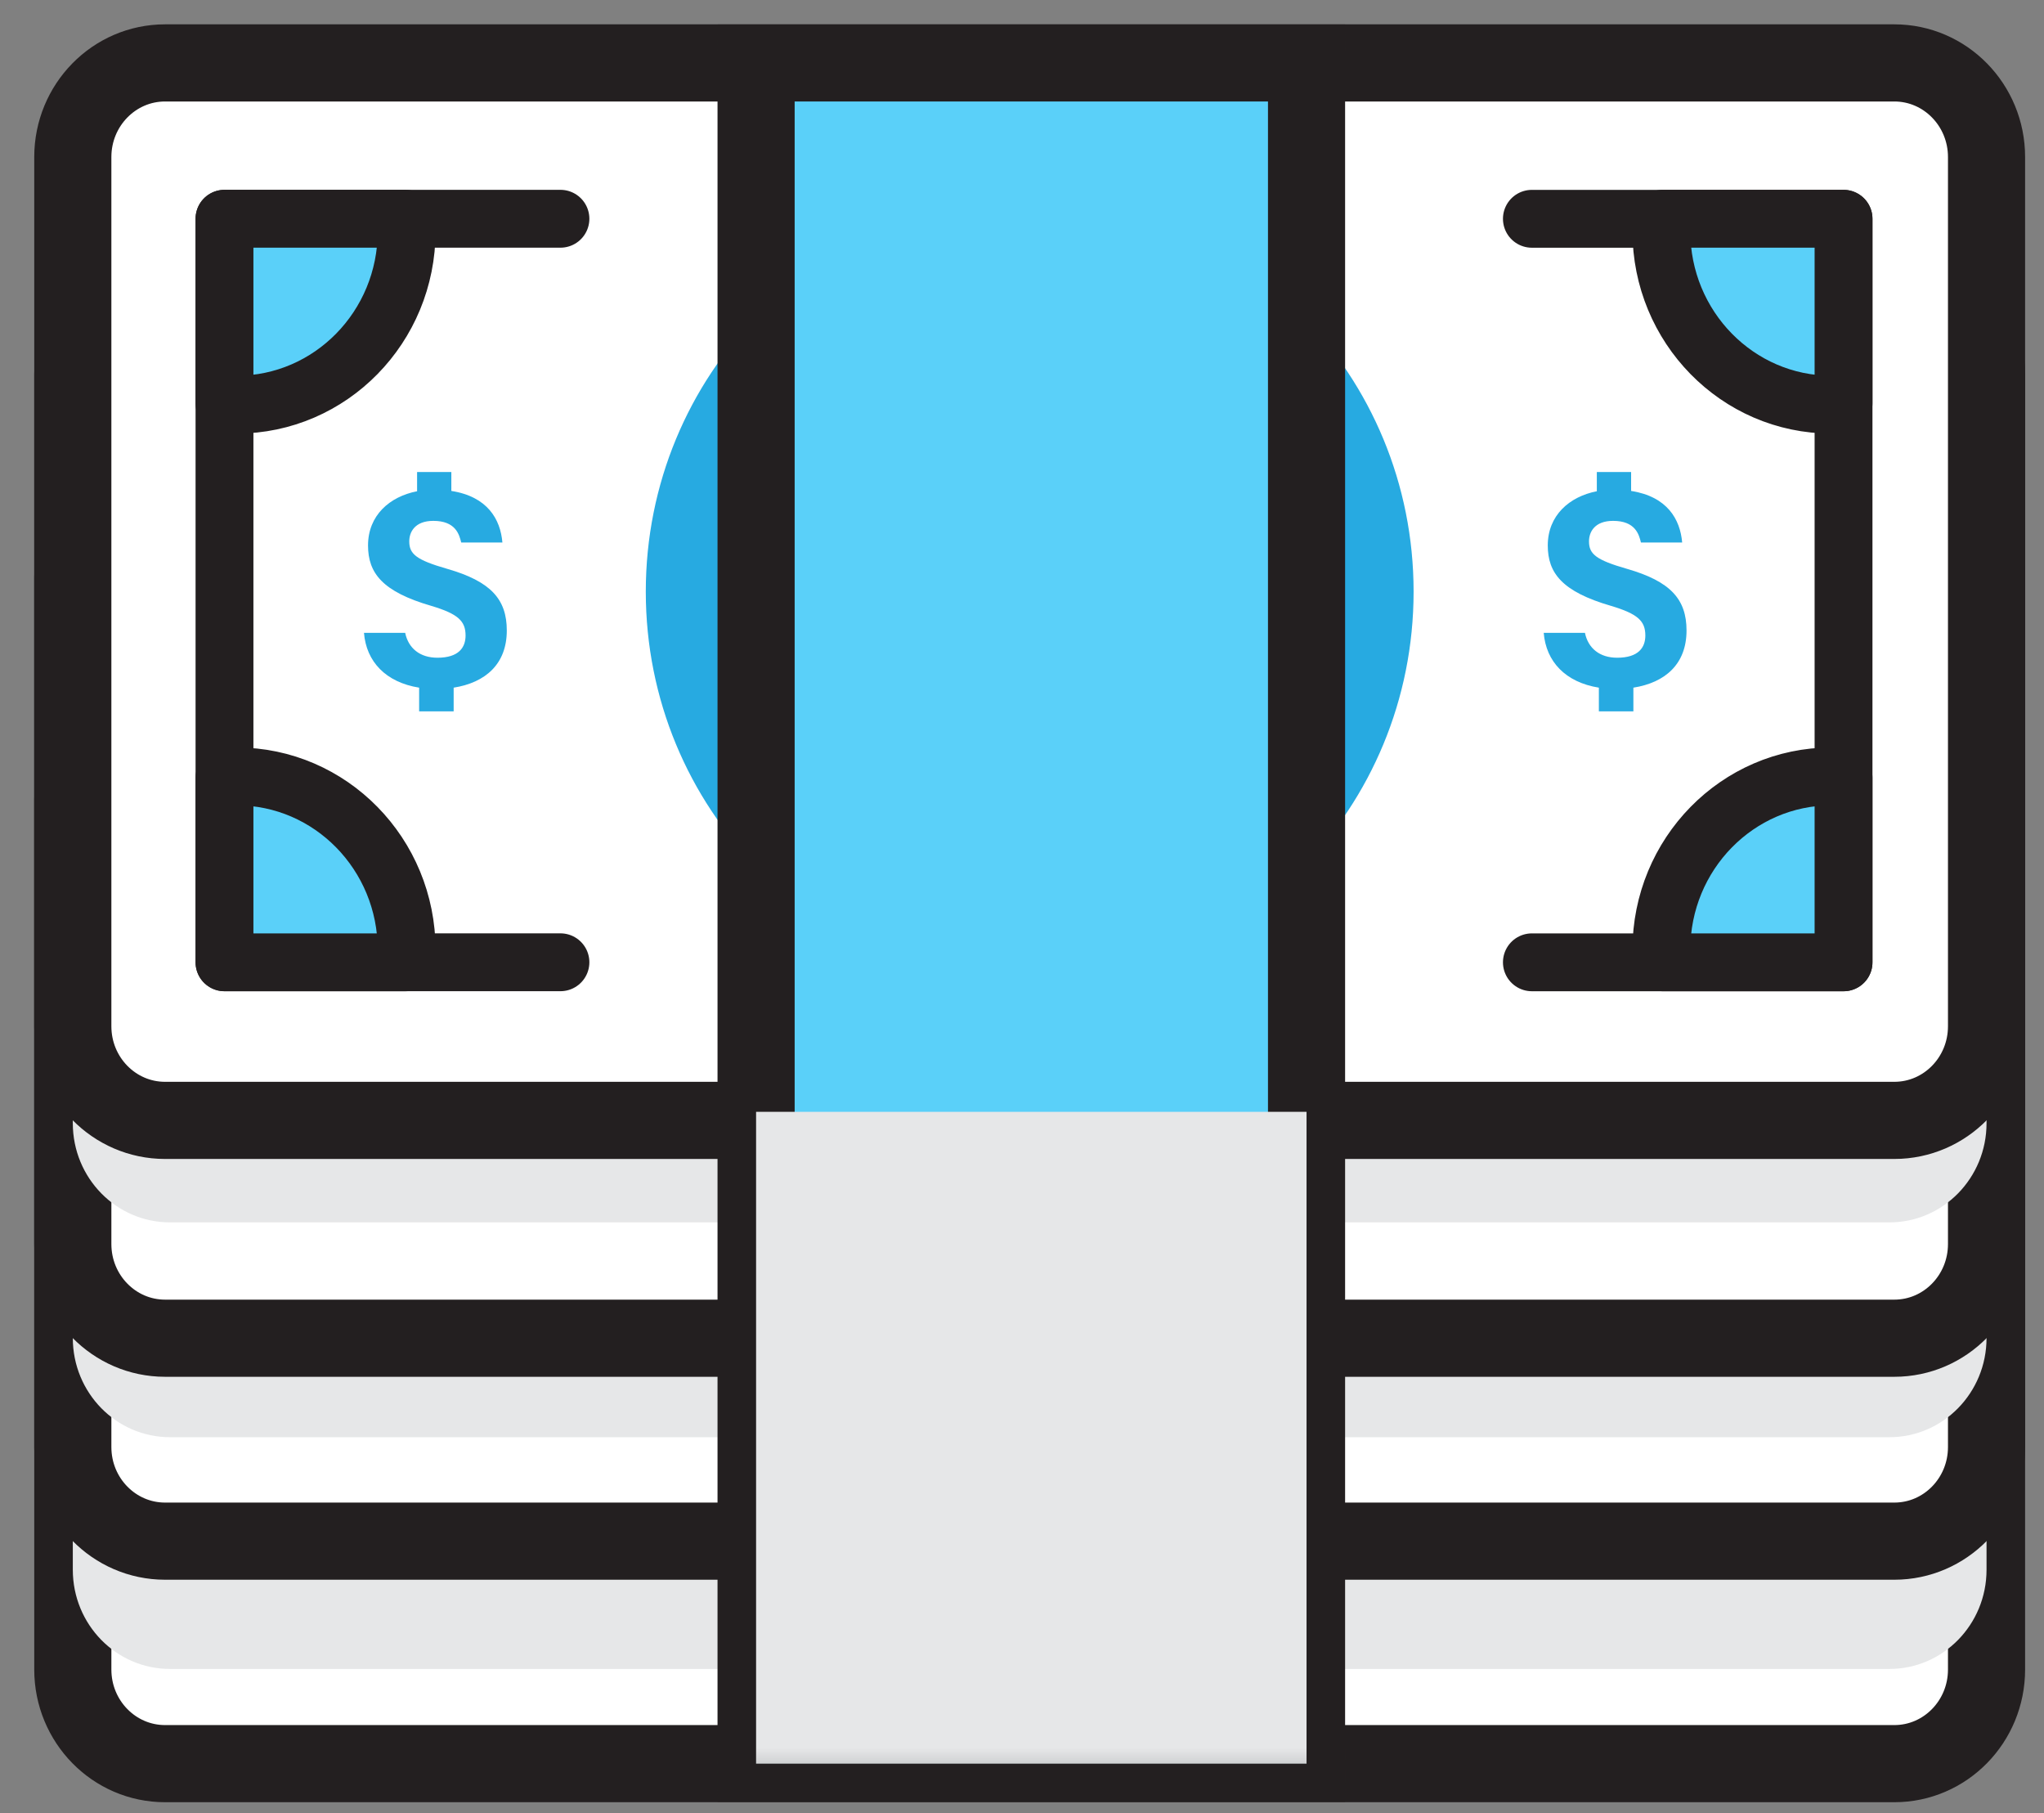 <?xml version="1.0" encoding="UTF-8"?>
<svg width="53px" height="47px" viewBox="0 0 53 47" version="1.1" xmlns="http://www.w3.org/2000/svg" xmlns:xlink="http://www.w3.org/1999/xlink">
    <rect x="0" y="0" width="53" height="47" fill="#808080" stroke="none"/>
    <!-- Generator: Sketch 45 (43475) - http://www.bohemiancoding.com/sketch -->
    <title>Page 1</title>
    <desc>Created with Sketch.</desc>
    <defs>
        <polygon id="path-1" points="0 45.716 51.216 45.716 51.216 0 0 0"></polygon>
    </defs>
    <g id="Page-1" stroke="none" stroke-width="1" fill="none" fill-rule="evenodd">
        <g id="payment-methods-ver-two" transform="translate(-1187, -469)">
            <g id="Group-6" transform="translate(1139, 418)">
                <g id="Page-1" transform="translate(49.091, 51.818)">
                    <path d="M48.028,44.903 L3.189,44.903 C1.868,44.903 0.797,43.811 0.797,42.463 L0.797,19.93 C0.797,18.582 1.868,17.489 3.189,17.489 L48.028,17.489 C49.349,17.489 50.419,18.582 50.419,19.93 L50.419,42.463 C50.419,43.811 49.349,44.903 48.028,44.903 Z" id="Fill-1" fill="#FFFFFF"></path>
                    <path d="M48.028,44.903 L3.189,44.903 C1.868,44.903 0.797,43.811 0.797,42.463 L0.797,19.93 C0.797,18.582 1.868,17.489 3.189,17.489 L48.028,17.489 C49.349,17.489 50.419,18.582 50.419,19.93 L50.419,42.463 C50.419,43.811 49.349,44.903 48.028,44.903 Z" id="Stroke-3" stroke="#231F20" stroke-width="2" stroke-linejoin="round"></path>
                    <path d="M50.419,36.565 C50.419,37.985 49.291,39.135 47.901,39.135 L3.316,39.135 C1.925,39.135 0.797,37.985 0.797,36.565 L0.797,39.877 C0.797,41.297 1.925,42.448 3.316,42.448 L47.901,42.448 C49.291,42.448 50.419,41.297 50.419,39.877 L50.419,36.565 Z" id="Fill-5" fill="#E6E7E8" style="mix-blend-mode: multiply;"></path>
                    <path d="M48.028,39.135 L3.189,39.135 C1.868,39.135 0.797,38.043 0.797,36.695 L0.797,14.161 C0.797,12.815 1.868,11.721 3.189,11.721 L48.028,11.721 C49.349,11.721 50.419,12.815 50.419,14.161 L50.419,36.695 C50.419,38.043 49.349,39.135 48.028,39.135" id="Fill-7" fill="#FFFFFF"></path>
                    <path d="M48.028,39.135 L3.189,39.135 C1.868,39.135 0.797,38.043 0.797,36.695 L0.797,14.161 C0.797,12.815 1.868,11.721 3.189,11.721 L48.028,11.721 C49.349,11.721 50.419,12.815 50.419,14.161 L50.419,36.695 C50.419,38.043 49.349,39.135 48.028,39.135 Z" id="Stroke-9" stroke="#231F20" stroke-width="2" stroke-linejoin="round"></path>
                    <path d="M50.419,30.558 C50.419,31.977 49.291,33.127 47.901,33.127 L3.316,33.127 C1.925,33.127 0.797,31.977 0.797,30.558 L0.797,33.87 C0.797,35.289 1.925,36.44 3.316,36.44 L47.901,36.44 C49.291,36.44 50.419,35.289 50.419,33.87 L50.419,30.558 Z" id="Fill-11" fill="#E6E7E8" style="mix-blend-mode: multiply;"></path>
                    <path d="M48.028,33.874 L3.189,33.874 C1.868,33.874 0.797,32.781 0.797,31.433 L0.797,8.9 C0.797,7.553 1.868,6.46 3.189,6.46 L48.028,6.46 C49.349,6.46 50.419,7.553 50.419,8.9 L50.419,31.433 C50.419,32.781 49.349,33.874 48.028,33.874" id="Fill-13" fill="#FFFFFF"></path>
                    <path d="M48.028,33.874 L3.189,33.874 C1.868,33.874 0.797,32.781 0.797,31.433 L0.797,8.9 C0.797,7.553 1.868,6.46 3.189,6.46 L48.028,6.46 C49.349,6.46 50.419,7.553 50.419,8.9 L50.419,31.433 C50.419,32.781 49.349,33.874 48.028,33.874 Z" id="Stroke-15" stroke="#231F20" stroke-width="2" stroke-linejoin="round"></path>
                    <path d="M50.419,24.989 C50.419,26.408 49.291,27.559 47.901,27.559 L3.316,27.559 C1.925,27.559 0.797,26.409 0.797,24.99 L0.797,28.301 C0.797,29.72 1.925,30.871 3.316,30.871 L47.901,30.871 C49.291,30.871 50.419,29.72 50.419,28.301 L50.419,24.989 Z" id="Fill-17" fill="#E6E7E8" style="mix-blend-mode: multiply;"></path>
                    <path d="M48.028,28.227 L3.189,28.227 C1.868,28.227 0.797,27.135 0.797,25.787 L0.797,3.253 C0.797,1.906 1.868,0.813 3.189,0.813 L48.028,0.813 C49.349,0.813 50.419,1.906 50.419,3.253 L50.419,25.787 C50.419,27.135 49.349,28.227 48.028,28.227" id="Fill-19" fill="#FFFFFF"></path>
                    <path d="M48.028,28.227 L3.189,28.227 C1.868,28.227 0.797,27.135 0.797,25.787 L0.797,3.253 C0.797,1.906 1.868,0.813 3.189,0.813 L48.028,0.813 C49.349,0.813 50.419,1.906 50.419,3.253 L50.419,25.787 C50.419,27.135 49.349,28.227 48.028,28.227 Z" id="Stroke-21" stroke="#231F20" stroke-width="2" stroke-linejoin="round"></path>
                    <path d="M35.563,14.52 C35.563,20.13 31.106,24.677 25.608,24.677 C20.11,24.677 15.654,20.13 15.654,14.52 C15.654,8.911 20.11,4.363 25.608,4.363 C31.106,4.363 35.563,8.911 35.563,14.52" id="Fill-23" fill="#27AAE1"></path>
                    <path d="M40.367,17.623 L40.367,17.009 C39.501,16.87 38.997,16.333 38.937,15.588 L40.006,15.588 C40.088,15.988 40.389,16.233 40.841,16.233 C41.398,16.233 41.572,15.964 41.572,15.657 C41.572,15.281 41.376,15.096 40.683,14.889 C39.411,14.52 39.042,14.036 39.042,13.322 C39.042,12.547 39.599,12.056 40.314,11.917 L40.314,11.418 L41.203,11.418 L41.203,11.909 C42.143,12.056 42.475,12.646 42.527,13.246 L41.458,13.246 C41.406,13.03 41.308,12.685 40.736,12.685 C40.254,12.685 40.111,12.977 40.111,13.216 C40.111,13.545 40.291,13.698 41.097,13.929 C42.218,14.252 42.64,14.712 42.64,15.527 C42.64,16.394 42.091,16.878 41.262,17.009 L41.262,17.623 L40.367,17.623 Z" id="Fill-25" fill="#27AAE1"></path>
                    <path d="M9.777,17.623 L9.777,17.009 C8.911,16.87 8.406,16.333 8.347,15.588 L9.415,15.588 C9.498,15.988 9.798,16.233 10.251,16.233 C10.808,16.233 10.981,15.964 10.981,15.657 C10.981,15.281 10.785,15.096 10.093,14.889 C8.821,14.52 8.452,14.036 8.452,13.322 C8.452,12.547 9.008,12.056 9.724,11.917 L9.724,11.418 L10.612,11.418 L10.612,11.909 C11.553,12.056 11.885,12.646 11.936,13.246 L10.868,13.246 C10.816,13.03 10.718,12.685 10.145,12.685 C9.664,12.685 9.521,12.977 9.521,13.216 C9.521,13.545 9.701,13.698 10.506,13.929 C11.628,14.252 12.05,14.712 12.05,15.527 C12.05,16.394 11.5,16.878 10.672,17.009 L10.672,17.623 L9.777,17.623 Z" id="Fill-27" fill="#27AAE1"></path>
                    <polyline id="Stroke-29" stroke="#231F20" stroke-width="1.5" stroke-linecap="round" stroke-linejoin="round" points="13.441 4.853 4.73 4.853 4.73 24.128 13.441 24.128"></polyline>
                    <polyline id="Stroke-31" stroke="#231F20" stroke-width="1.5" stroke-linecap="round" stroke-linejoin="round" points="38.63 24.129 46.711 24.129 46.711 4.854 38.63 4.854"></polyline>
                    <path d="M9.453,5.175 C9.453,5.065 9.429,4.962 9.421,4.853 L4.73,4.853 L4.73,9.64 C4.836,9.648 4.938,9.672 5.045,9.672 C7.479,9.672 9.453,7.659 9.453,5.175" id="Fill-33" fill="#5AD0F9"></path>
                    <path d="M9.453,5.175 C9.453,5.065 9.429,4.962 9.421,4.853 L4.73,4.853 L4.73,9.64 C4.836,9.648 4.938,9.672 5.045,9.672 C7.479,9.672 9.453,7.659 9.453,5.175 Z" id="Stroke-35" stroke="#231F20" stroke-width="1.5" stroke-linejoin="round"></path>
                    <path d="M41.988,5.175 C41.988,5.065 42.012,4.962 42.02,4.853 L46.711,4.853 L46.711,9.64 C46.605,9.648 46.504,9.672 46.396,9.672 C43.962,9.672 41.988,7.659 41.988,5.175" id="Fill-37" fill="#5AD0F9"></path>
                    <path d="M41.988,5.175 C41.988,5.065 42.012,4.962 42.02,4.853 L46.711,4.853 L46.711,9.64 C46.605,9.648 46.504,9.672 46.396,9.672 C43.962,9.672 41.988,7.659 41.988,5.175 Z" id="Stroke-39" stroke="#231F20" stroke-width="1.5" stroke-linejoin="round"></path>
                    <path d="M41.988,23.807 C41.988,23.917 42.012,24.02 42.02,24.129 L46.711,24.129 L46.711,19.343 C46.605,19.334 46.504,19.31 46.396,19.31 C43.962,19.31 41.988,21.323 41.988,23.807" id="Fill-41" fill="#5AD0F9"></path>
                    <path d="M41.988,23.807 C41.988,23.917 42.012,24.02 42.02,24.129 L46.711,24.129 L46.711,19.343 C46.605,19.334 46.504,19.31 46.396,19.31 C43.962,19.31 41.988,21.323 41.988,23.807 Z" id="Stroke-43" stroke="#231F20" stroke-width="1.5" stroke-linejoin="round"></path>
                    <path d="M9.453,23.807 C9.453,23.917 9.429,24.02 9.421,24.129 L4.73,24.129 L4.73,19.343 C4.836,19.334 4.938,19.31 5.045,19.31 C7.479,19.31 9.453,21.323 9.453,23.807" id="Fill-45" fill="#5AD0F9"></path>
                    <path d="M9.453,23.807 C9.453,23.917 9.429,24.02 9.421,24.129 L4.73,24.129 L4.73,19.343 C4.836,19.334 4.938,19.31 5.045,19.31 C7.479,19.31 9.453,21.323 9.453,23.807 Z" id="Stroke-47" stroke="#231F20" stroke-width="1.5" stroke-linejoin="round"></path>
                    <mask id="mask-2" fill="white">
                        <use xlink:href="#path-1"></use>
                    </mask>
                    <g id="Clip-50"></g>
                    <polygon id="Fill-49" fill="#5AD0F9" mask="url(#mask-2)" points="18.514 44.903 32.787 44.903 32.787 0.813 18.514 0.813"></polygon>
                    <polygon id="Stroke-51" stroke="#231F20" stroke-width="2" mask="url(#mask-2)" points="18.514 44.903 32.787 44.903 32.787 0.813 18.514 0.813"></polygon>
                    <polygon id="Fill-52" fill="#E6E7E8" style="mix-blend-mode: multiply;" mask="url(#mask-2)" points="18.514 44.903 32.787 44.903 32.787 28.005 18.514 28.005"></polygon>
                </g>
            </g>
        </g>
    </g>
</svg>